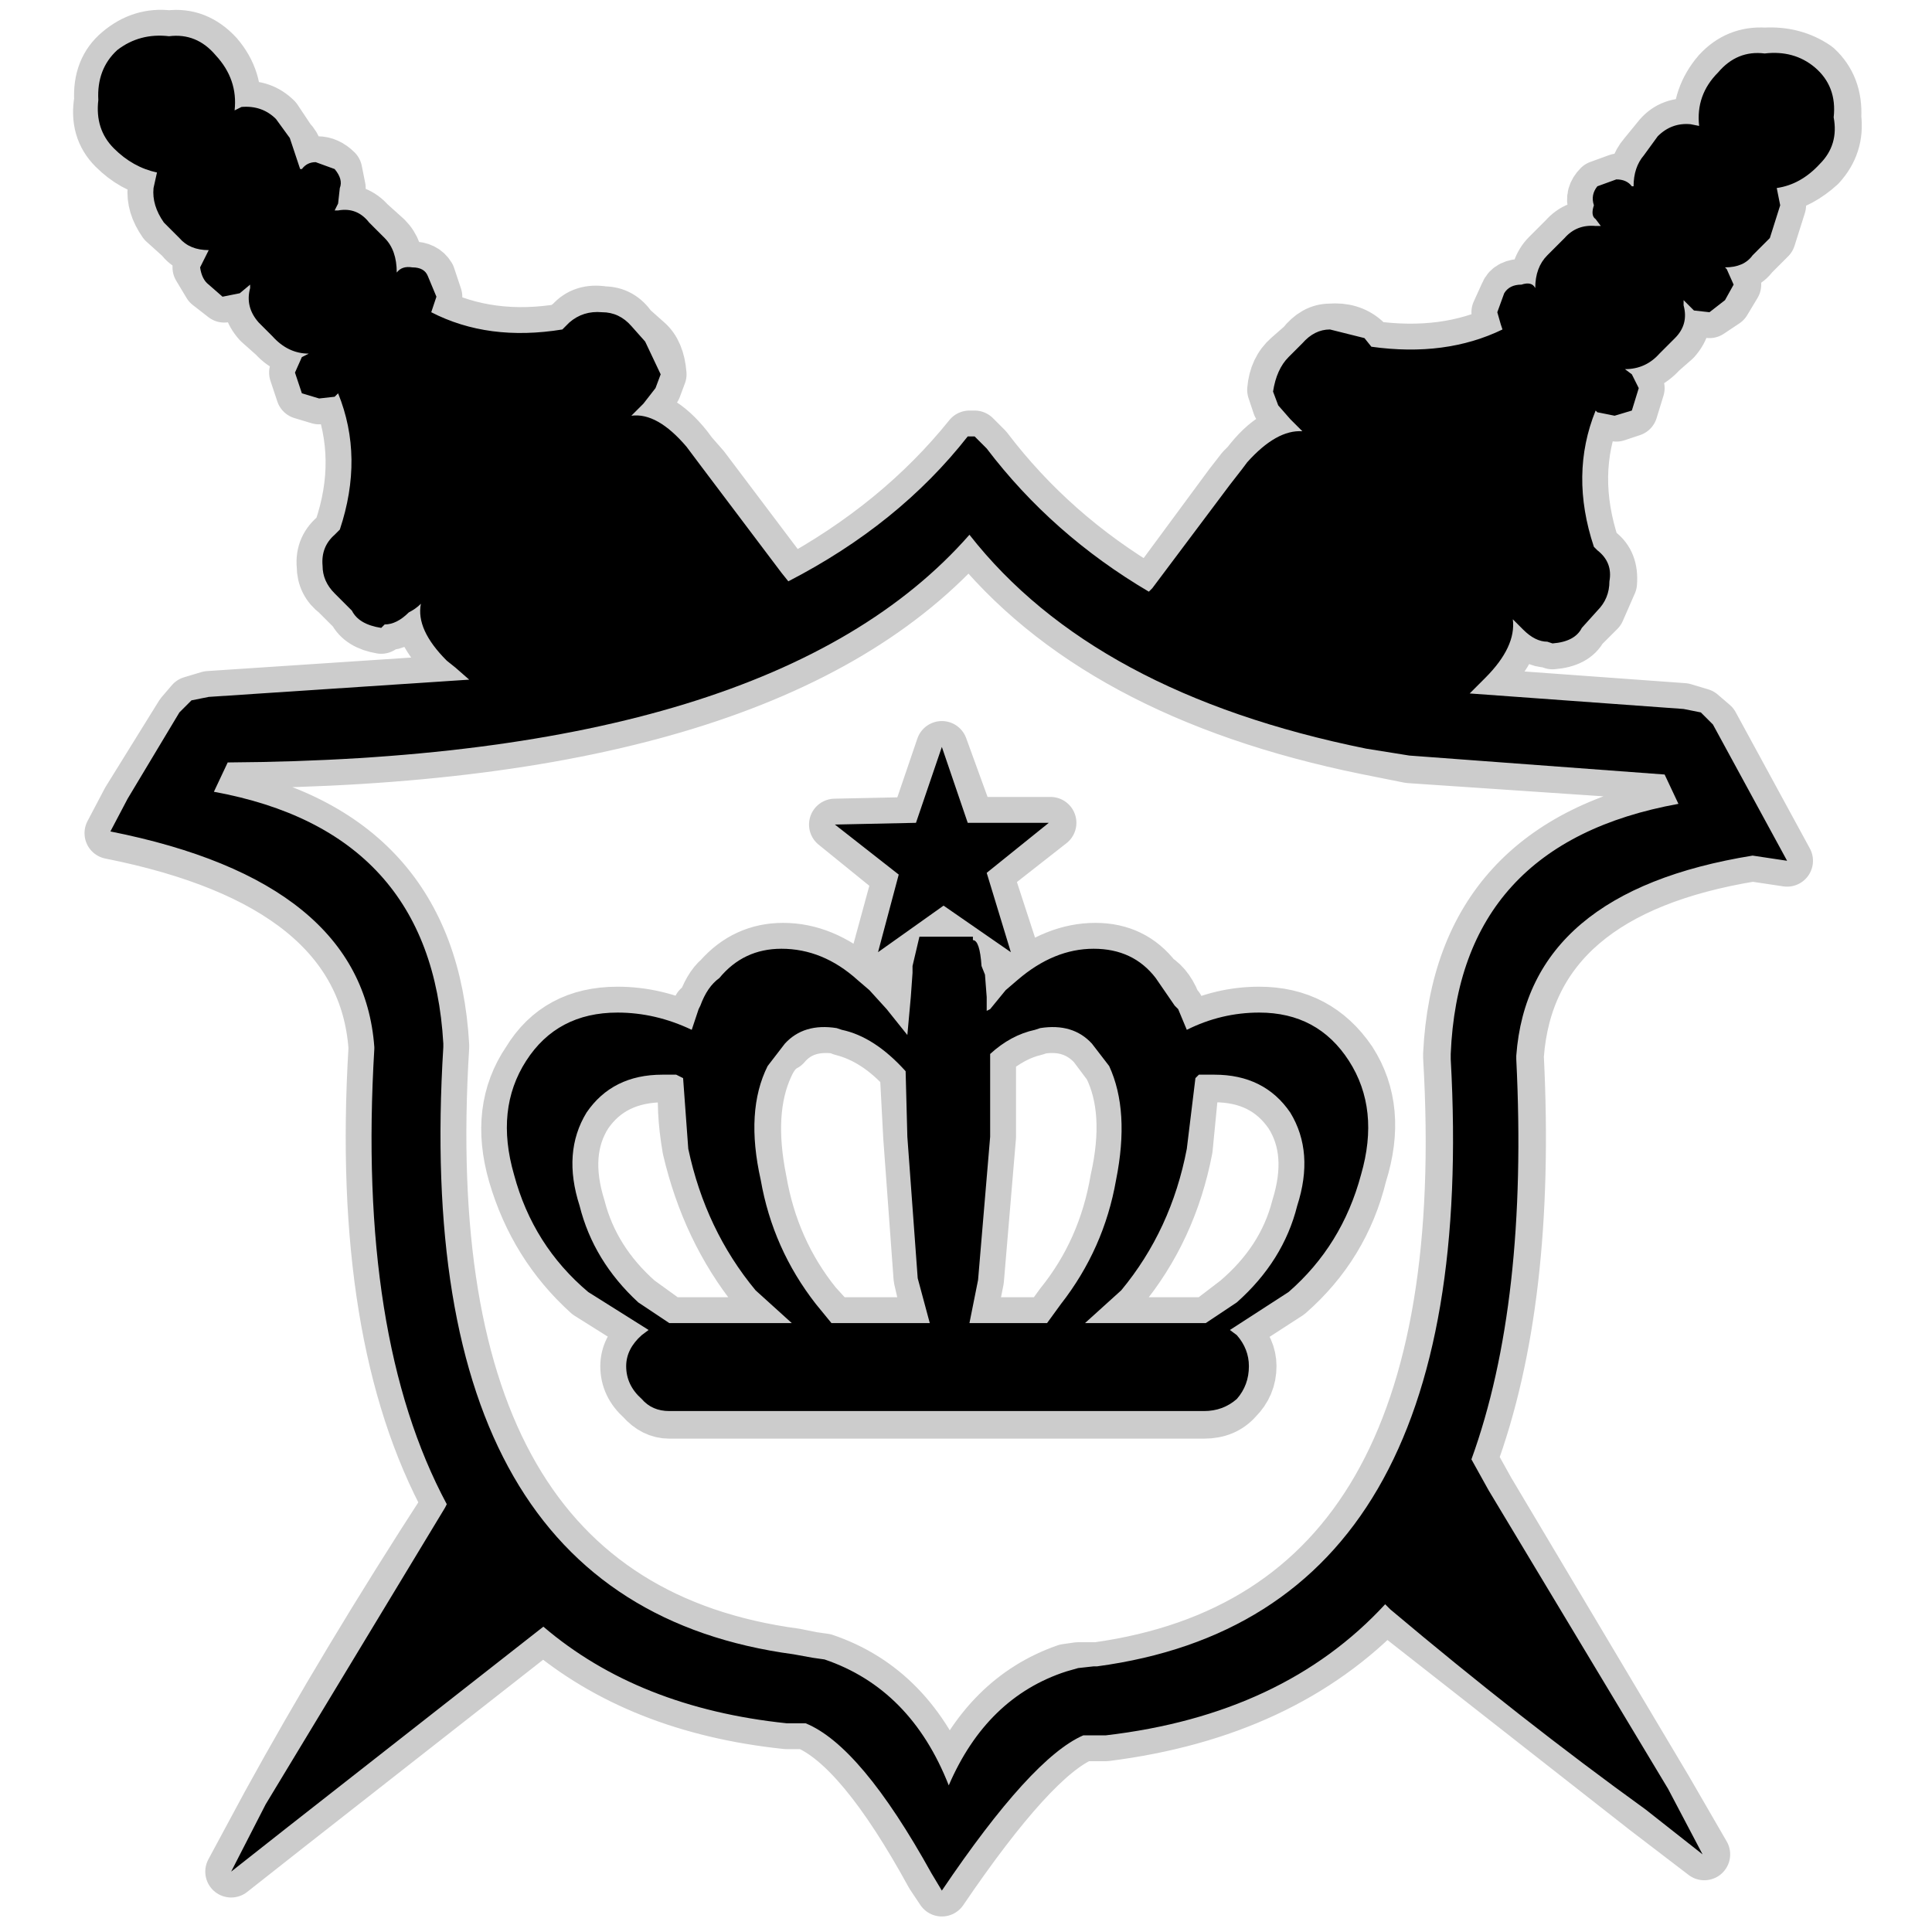 <?xml version="1.0" encoding="UTF-8" standalone="no"?>
<svg xmlns:ffdec="https://www.free-decompiler.com/flash" xmlns:xlink="http://www.w3.org/1999/xlink" ffdec:objectType="frame" height="56.0px" width="56.0px" xmlns="http://www.w3.org/2000/svg">
  <g transform="matrix(1.0, 0.0, 0.0, 1.0, 0.0, 0.0)">
    <use ffdec:characterId="78" ffdec:characterName="232_fla.Symbole417_1" height="56.0" id="back" transform="matrix(1.0, 0.0, 0.0, 1.0, 0.0, 0.0)" width="56.0" xlink:href="#sprite0"/>
    <use ffdec:characterId="80" height="55.25" id="back" transform="matrix(1.0, 0.0, 0.0, 1.0, 2.1, 0.3)" width="51.85" xlink:href="#sprite77"/>
    <use ffdec:characterId="82" height="53.75" id="up" transform="matrix(1.0, 0.0, 0.0, 1.0, 2.85, 1.05)" width="50.35" xlink:href="#sprite78"/>
  </g>
  <defs>
    <g id="sprite0" transform="matrix(1.0, 0.0, 0.0, 1.0, 0.0, 0.0)">
      <use ffdec:characterId="77" ffdec:characterName="232_fla.Symbole414_2" height="56.0" id="back" transform="matrix(1.0, 0.0, 0.0, 1.0, 0.0, 0.0)" width="56.0" xlink:href="#sprite1"/>
    </g>
    <g id="sprite1" transform="matrix(1.0, 0.0, 0.0, 1.0, 0.0, 0.0)">
      <use ffdec:characterId="76" ffdec:characterName="232_fla.Symbole411_3" height="56.0" id="back" transform="matrix(1.0, 0.0, 0.0, 1.0, 0.0, 0.0)" width="56.0" xlink:href="#sprite2"/>
    </g>
    <g id="sprite2" transform="matrix(1.0, 0.0, 0.0, 1.0, 0.0, 0.0)">
      <use ffdec:characterId="75" ffdec:characterName="232_fla.Symbole408_4" height="56.0" id="back" transform="matrix(1.0, 0.0, 0.0, 1.0, 0.0, 0.0)" width="56.0" xlink:href="#sprite3"/>
    </g>
    <g id="sprite3" transform="matrix(1.0, 0.0, 0.0, 1.0, 0.0, 0.0)">
      <use ffdec:characterId="74" ffdec:characterName="232_fla.Symbole405_5" height="56.0" id="back" transform="matrix(1.0, 0.0, 0.0, 1.0, 0.0, 0.0)" width="56.0" xlink:href="#sprite4"/>
    </g>
    <g id="sprite4" transform="matrix(1.0, 0.0, 0.0, 1.0, 0.0, 0.0)">
      <use ffdec:characterId="73" ffdec:characterName="232_fla.Symbole402_6" height="56.0" id="back" transform="matrix(1.0, 0.0, 0.0, 1.0, 0.0, 0.0)" width="56.0" xlink:href="#sprite5"/>
    </g>
    <g id="sprite5" transform="matrix(1.0, 0.0, 0.0, 1.0, 0.0, 0.0)">
      <use ffdec:characterId="72" ffdec:characterName="232_fla.Symbole399_7" height="56.0" id="back" transform="matrix(1.0, 0.0, 0.0, 1.0, 0.0, 0.0)" width="56.0" xlink:href="#sprite6"/>
    </g>
    <g id="sprite6" transform="matrix(1.0, 0.0, 0.0, 1.0, 0.0, 0.0)">
      <use ffdec:characterId="71" ffdec:characterName="232_fla.Symbole396_8" height="56.0" id="back" transform="matrix(1.0, 0.0, 0.0, 1.0, 0.0, 0.0)" width="56.0" xlink:href="#sprite7"/>
    </g>
    <g id="sprite7" transform="matrix(1.0, 0.0, 0.0, 1.0, 0.0, 0.0)">
      <use ffdec:characterId="70" ffdec:characterName="232_fla.Symbole393_9" height="56.0" id="back" transform="matrix(1.0, 0.0, 0.0, 1.0, 0.0, 0.0)" width="56.0" xlink:href="#sprite8"/>
    </g>
    <g id="sprite8" transform="matrix(1.0, 0.0, 0.0, 1.0, 0.0, 0.0)">
      <use ffdec:characterId="69" ffdec:characterName="232_fla.Symbole390_10" height="56.0" id="back" transform="matrix(1.0, 0.0, 0.0, 1.0, 0.0, 0.0)" width="56.0" xlink:href="#sprite9"/>
    </g>
    <g id="sprite9" transform="matrix(1.0, 0.0, 0.0, 1.0, 0.0, 0.0)">
      <use ffdec:characterId="68" ffdec:characterName="232_fla.Symbole387_11" height="56.0" id="back" transform="matrix(1.0, 0.0, 0.0, 1.0, 0.0, 0.0)" width="56.0" xlink:href="#sprite10"/>
    </g>
    <g id="sprite10" transform="matrix(1.0, 0.0, 0.0, 1.0, 0.0, 0.0)">
      <use ffdec:characterId="67" ffdec:characterName="232_fla.Symbole384_12" height="56.0" id="back" transform="matrix(1.0, 0.0, 0.0, 1.0, 0.0, 0.0)" width="56.0" xlink:href="#sprite11"/>
    </g>
    <g id="sprite11" transform="matrix(1.0, 0.0, 0.0, 1.0, 0.0, 0.0)">
      <use ffdec:characterId="66" ffdec:characterName="232_fla.Symbole381_13" height="56.0" id="back" transform="matrix(1.0, 0.0, 0.0, 1.0, 0.0, 0.0)" width="56.0" xlink:href="#sprite12"/>
    </g>
    <g id="sprite12" transform="matrix(1.0, 0.0, 0.0, 1.0, 0.0, 0.0)">
      <use ffdec:characterId="65" ffdec:characterName="232_fla.Symbole378_14" height="56.0" id="back" transform="matrix(1.0, 0.0, 0.0, 1.0, 0.0, 0.0)" width="56.0" xlink:href="#sprite13"/>
    </g>
    <g id="sprite13" transform="matrix(1.0, 0.0, 0.0, 1.0, 0.0, 0.0)">
      <use ffdec:characterId="64" ffdec:characterName="232_fla.Symbole375_15" height="56.0" id="back" transform="matrix(1.0, 0.0, 0.0, 1.0, 0.0, 0.0)" width="56.0" xlink:href="#sprite14"/>
    </g>
    <g id="sprite14" transform="matrix(1.0, 0.0, 0.0, 1.0, 0.0, 0.0)">
      <use ffdec:characterId="63" ffdec:characterName="232_fla.Symbole372_16" height="56.0" id="back" transform="matrix(1.0, 0.0, 0.0, 1.0, 0.0, 0.0)" width="56.0" xlink:href="#sprite15"/>
    </g>
    <g id="sprite15" transform="matrix(1.0, 0.0, 0.0, 1.0, 0.0, 0.0)">
      <use ffdec:characterId="62" ffdec:characterName="232_fla.Symbole369_17" height="56.0" id="back" transform="matrix(1.0, 0.0, 0.0, 1.0, 0.0, 0.0)" width="56.0" xlink:href="#sprite16"/>
    </g>
    <g id="sprite16" transform="matrix(1.0, 0.0, 0.0, 1.0, 0.0, 0.0)">
      <use ffdec:characterId="61" ffdec:characterName="232_fla.Symbole366_18" height="56.0" id="back" transform="matrix(1.0, 0.0, 0.0, 1.0, 0.0, 0.0)" width="56.0" xlink:href="#sprite17"/>
    </g>
    <g id="sprite17" transform="matrix(1.0, 0.0, 0.0, 1.0, 0.0, 0.0)">
      <use ffdec:characterId="60" ffdec:characterName="232_fla.Symbole363_19" height="56.0" id="back" transform="matrix(1.0, 0.0, 0.0, 1.0, 0.0, 0.0)" width="56.0" xlink:href="#sprite18"/>
    </g>
    <g id="sprite18" transform="matrix(1.0, 0.0, 0.0, 1.0, 0.0, 0.0)">
      <use ffdec:characterId="59" ffdec:characterName="232_fla.Symbole360_20" height="56.0" id="back" transform="matrix(1.0, 0.0, 0.0, 1.0, 0.0, 0.0)" width="56.0" xlink:href="#sprite19"/>
    </g>
    <g id="sprite19" transform="matrix(1.0, 0.0, 0.0, 1.0, 0.0, 0.0)">
      <use ffdec:characterId="58" ffdec:characterName="232_fla.Symbole357_21" height="56.0" id="back" transform="matrix(1.0, 0.0, 0.0, 1.0, 0.0, 0.0)" width="56.0" xlink:href="#sprite20"/>
    </g>
    <g id="sprite20" transform="matrix(1.0, 0.0, 0.0, 1.0, 0.0, 0.0)">
      <use ffdec:characterId="57" ffdec:characterName="232_fla.Symbole354_22" height="56.0" id="back" transform="matrix(1.0, 0.0, 0.0, 1.0, 0.0, 0.0)" width="56.0" xlink:href="#sprite21"/>
    </g>
    <g id="sprite21" transform="matrix(1.0, 0.0, 0.0, 1.0, 0.0, 0.0)">
      <use ffdec:characterId="56" ffdec:characterName="232_fla.Symbole351_23" height="56.0" id="back" transform="matrix(1.0, 0.0, 0.0, 1.0, 0.0, 0.0)" width="56.0" xlink:href="#sprite22"/>
    </g>
    <g id="sprite22" transform="matrix(1.0, 0.0, 0.0, 1.0, 0.0, 0.0)">
      <use ffdec:characterId="55" ffdec:characterName="232_fla.Symbole348_24" height="56.0" id="back" transform="matrix(1.0, 0.0, 0.0, 1.0, 0.0, 0.0)" width="56.0" xlink:href="#sprite23"/>
    </g>
    <g id="sprite23" transform="matrix(1.0, 0.0, 0.0, 1.0, 0.0, 0.0)">
      <use ffdec:characterId="54" ffdec:characterName="232_fla.Symbole345_25" height="56.0" id="back" transform="matrix(1.0, 0.0, 0.0, 1.0, 0.0, 0.0)" width="56.0" xlink:href="#sprite24"/>
    </g>
    <g id="sprite24" transform="matrix(1.0, 0.0, 0.0, 1.0, 0.0, 0.0)">
      <use ffdec:characterId="53" ffdec:characterName="232_fla.Symbole342_26" height="56.0" id="back" transform="matrix(1.0, 0.0, 0.0, 1.0, 0.0, 0.0)" width="56.0" xlink:href="#sprite25"/>
    </g>
    <g id="sprite25" transform="matrix(1.0, 0.0, 0.0, 1.0, 0.0, 0.0)">
      <use ffdec:characterId="52" ffdec:characterName="232_fla.Symbole339_27" height="56.0" id="back" transform="matrix(1.0, 0.0, 0.0, 1.0, 0.0, 0.0)" width="56.0" xlink:href="#sprite26"/>
    </g>
    <g id="sprite26" transform="matrix(1.0, 0.0, 0.0, 1.0, 0.0, 0.0)">
      <use ffdec:characterId="51" ffdec:characterName="232_fla.Symbole336_28" height="56.0" id="back" transform="matrix(1.0, 0.0, 0.0, 1.0, 0.0, 0.0)" width="56.0" xlink:href="#sprite27"/>
    </g>
    <g id="sprite27" transform="matrix(1.0, 0.0, 0.0, 1.0, 0.0, 0.0)">
      <use ffdec:characterId="50" ffdec:characterName="232_fla.Symbole333_29" height="56.0" id="back" transform="matrix(1.0, 0.0, 0.0, 1.0, 0.0, 0.0)" width="56.0" xlink:href="#sprite28"/>
    </g>
    <g id="sprite28" transform="matrix(1.0, 0.0, 0.0, 1.0, 0.0, 0.0)">
      <use ffdec:characterId="49" ffdec:characterName="232_fla.Symbole330_30" height="56.0" id="back" transform="matrix(1.0, 0.0, 0.0, 1.0, 0.0, 0.0)" width="56.0" xlink:href="#sprite29"/>
    </g>
    <g id="sprite29" transform="matrix(1.0, 0.0, 0.0, 1.0, 0.0, 0.0)">
      <use ffdec:characterId="48" ffdec:characterName="232_fla.Symbole327_31" height="56.0" id="back" transform="matrix(1.0, 0.0, 0.0, 1.0, 0.0, 0.0)" width="56.0" xlink:href="#sprite30"/>
    </g>
    <g id="sprite30" transform="matrix(1.0, 0.0, 0.0, 1.0, 0.0, 0.0)">
      <use ffdec:characterId="47" ffdec:characterName="232_fla.Symbole324_32" height="56.0" id="back" transform="matrix(1.0, 0.0, 0.0, 1.0, 0.0, 0.0)" width="56.0" xlink:href="#sprite31"/>
    </g>
    <g id="sprite31" transform="matrix(1.0, 0.0, 0.0, 1.0, 0.0, 0.0)">
      <use ffdec:characterId="46" ffdec:characterName="232_fla.Symbole321_33" height="56.0" id="back" transform="matrix(1.0, 0.0, 0.0, 1.0, 0.0, 0.0)" width="56.0" xlink:href="#sprite32"/>
    </g>
    <g id="sprite32" transform="matrix(1.0, 0.0, 0.0, 1.0, 0.0, 0.0)">
      <use ffdec:characterId="45" ffdec:characterName="232_fla.Symbole318_34" height="56.0" id="back" transform="matrix(1.0, 0.0, 0.0, 1.0, 0.0, 0.0)" width="56.0" xlink:href="#sprite33"/>
    </g>
    <g id="sprite33" transform="matrix(1.0, 0.0, 0.0, 1.0, 0.0, 0.0)">
      <use ffdec:characterId="44" ffdec:characterName="232_fla.Symbole315_35" height="56.0" id="back" transform="matrix(1.0, 0.0, 0.0, 1.0, 0.0, 0.0)" width="56.0" xlink:href="#sprite34"/>
    </g>
    <g id="sprite34" transform="matrix(1.0, 0.0, 0.0, 1.0, 0.0, 0.0)">
      <use ffdec:characterId="43" ffdec:characterName="232_fla.Symbole312_36" height="56.0" id="back" transform="matrix(1.0, 0.0, 0.0, 1.0, 0.0, 0.0)" width="56.0" xlink:href="#sprite35"/>
    </g>
    <g id="sprite35" transform="matrix(1.0, 0.0, 0.0, 1.0, 0.0, 0.0)">
      <use ffdec:characterId="42" ffdec:characterName="232_fla.Symbole309_37" height="56.0" id="back" transform="matrix(1.0, 0.0, 0.0, 1.0, 0.0, 0.0)" width="56.0" xlink:href="#sprite36"/>
    </g>
    <g id="sprite36" transform="matrix(1.0, 0.0, 0.0, 1.0, 0.0, 0.0)">
      <use ffdec:characterId="41" ffdec:characterName="232_fla.Symbole306_38" height="56.0" id="back" transform="matrix(1.0, 0.0, 0.0, 1.0, 0.0, 0.0)" width="56.0" xlink:href="#sprite37"/>
    </g>
    <g id="sprite37" transform="matrix(1.0, 0.0, 0.0, 1.0, 0.0, 0.0)">
      <use ffdec:characterId="40" ffdec:characterName="232_fla.Symbole303_39" height="56.0" id="back" transform="matrix(1.0, 0.0, 0.0, 1.0, 0.0, 0.0)" width="56.0" xlink:href="#sprite38"/>
    </g>
    <g id="sprite38" transform="matrix(1.0, 0.0, 0.0, 1.0, 0.0, 0.0)">
      <use ffdec:characterId="39" ffdec:characterName="232_fla.Symbole300_40" height="56.0" id="back" transform="matrix(1.0, 0.0, 0.0, 1.0, 0.0, 0.0)" width="56.0" xlink:href="#sprite39"/>
    </g>
    <g id="sprite39" transform="matrix(1.0, 0.0, 0.0, 1.0, 0.0, 0.0)">
      <use ffdec:characterId="38" ffdec:characterName="232_fla.Symbole297_41" height="56.0" id="back" transform="matrix(1.0, 0.0, 0.0, 1.0, 0.0, 0.0)" width="56.0" xlink:href="#sprite40"/>
    </g>
    <g id="sprite40" transform="matrix(1.0, 0.0, 0.0, 1.0, 0.0, 0.0)">
      <use ffdec:characterId="37" ffdec:characterName="232_fla.Symbole294_42" height="56.0" id="back" transform="matrix(1.0, 0.0, 0.0, 1.0, 0.0, 0.0)" width="56.0" xlink:href="#sprite41"/>
    </g>
    <g id="sprite41" transform="matrix(1.0, 0.0, 0.0, 1.0, 0.0, 0.0)">
      <use ffdec:characterId="36" ffdec:characterName="232_fla.Symbole291_43" height="56.0" id="back" transform="matrix(1.0, 0.0, 0.0, 1.0, 0.0, 0.0)" width="56.0" xlink:href="#sprite42"/>
    </g>
    <g id="sprite42" transform="matrix(1.0, 0.0, 0.0, 1.0, 0.0, 0.0)">
      <use ffdec:characterId="35" ffdec:characterName="232_fla.Symbole288_44" height="56.0" id="back" transform="matrix(1.0, 0.0, 0.0, 1.0, 0.0, 0.0)" width="56.0" xlink:href="#sprite43"/>
    </g>
    <g id="sprite43" transform="matrix(1.0, 0.0, 0.0, 1.0, 0.0, 0.0)">
      <use ffdec:characterId="34" ffdec:characterName="232_fla.Symbole285_45" height="56.0" id="back" transform="matrix(1.0, 0.0, 0.0, 1.0, 0.0, 0.0)" width="56.0" xlink:href="#sprite44"/>
    </g>
    <g id="sprite44" transform="matrix(1.0, 0.0, 0.0, 1.0, 0.0, 0.0)">
      <use ffdec:characterId="33" ffdec:characterName="232_fla.Symbole282_46" height="56.0" id="back" transform="matrix(1.0, 0.0, 0.0, 1.0, 0.0, 0.0)" width="56.0" xlink:href="#sprite45"/>
    </g>
    <g id="sprite45" transform="matrix(1.0, 0.0, 0.0, 1.0, 0.0, 0.0)">
      <use ffdec:characterId="32" ffdec:characterName="232_fla.Symbole279_47" height="56.0" id="back" transform="matrix(1.0, 0.0, 0.0, 1.0, 0.0, 0.0)" width="56.0" xlink:href="#sprite46"/>
    </g>
    <g id="sprite46" transform="matrix(1.0, 0.0, 0.0, 1.0, 0.0, 0.0)">
      <use ffdec:characterId="31" ffdec:characterName="232_fla.Symbole276_48" height="56.0" id="back" transform="matrix(1.0, 0.0, 0.0, 1.0, 0.0, 0.0)" width="56.0" xlink:href="#sprite47"/>
    </g>
    <g id="sprite47" transform="matrix(1.0, 0.0, 0.0, 1.0, 0.0, 0.0)">
      <use ffdec:characterId="30" ffdec:characterName="232_fla.Symbole273_49" height="56.0" id="back" transform="matrix(1.0, 0.0, 0.0, 1.0, 0.0, 0.0)" width="56.0" xlink:href="#sprite48"/>
    </g>
    <g id="sprite48" transform="matrix(1.0, 0.0, 0.0, 1.0, 0.0, 0.0)">
      <use ffdec:characterId="29" ffdec:characterName="232_fla.Symbole270_50" height="56.0" id="back" transform="matrix(1.0, 0.0, 0.0, 1.0, 0.0, 0.0)" width="56.0" xlink:href="#sprite49"/>
    </g>
    <g id="sprite49" transform="matrix(1.0, 0.0, 0.0, 1.0, 0.0, 0.0)">
      <use ffdec:characterId="28" ffdec:characterName="232_fla.Symbole267_51" height="56.0" id="back" transform="matrix(1.0, 0.0, 0.0, 1.0, 0.0, 0.0)" width="56.0" xlink:href="#sprite50"/>
    </g>
    <g id="sprite50" transform="matrix(1.0, 0.0, 0.0, 1.0, 0.0, 0.0)">
      <use ffdec:characterId="27" ffdec:characterName="232_fla.Symbole264_52" height="56.0" id="back" transform="matrix(1.0, 0.0, 0.0, 1.0, 0.0, 0.0)" width="56.0" xlink:href="#sprite51"/>
    </g>
    <g id="sprite51" transform="matrix(1.0, 0.0, 0.0, 1.0, 0.0, 0.0)">
      <use ffdec:characterId="26" ffdec:characterName="232_fla.Symbole261_53" height="56.0" id="back" transform="matrix(1.0, 0.0, 0.0, 1.0, 0.0, 0.0)" width="56.0" xlink:href="#sprite52"/>
    </g>
    <g id="sprite52" transform="matrix(1.0, 0.0, 0.0, 1.0, 0.0, 0.0)">
      <use ffdec:characterId="25" ffdec:characterName="232_fla.Symbole258_54" height="56.0" id="back" transform="matrix(1.0, 0.0, 0.0, 1.0, 0.0, 0.0)" width="56.0" xlink:href="#sprite53"/>
    </g>
    <g id="sprite53" transform="matrix(1.0, 0.0, 0.0, 1.0, 0.0, 0.0)">
      <use ffdec:characterId="24" ffdec:characterName="232_fla.Symbole255_55" height="56.0" id="back" transform="matrix(1.0, 0.0, 0.0, 1.0, 0.0, 0.0)" width="56.0" xlink:href="#sprite54"/>
    </g>
    <g id="sprite54" transform="matrix(1.0, 0.0, 0.0, 1.0, 0.0, 0.0)">
      <use ffdec:characterId="23" ffdec:characterName="232_fla.Symbole252_56" height="56.0" id="back" transform="matrix(1.0, 0.0, 0.0, 1.0, 0.0, 0.0)" width="56.0" xlink:href="#sprite55"/>
    </g>
    <g id="sprite55" transform="matrix(1.0, 0.0, 0.0, 1.0, 0.0, 0.0)">
      <use ffdec:characterId="22" ffdec:characterName="232_fla.Symbole249_57" height="56.0" id="back" transform="matrix(1.0, 0.0, 0.0, 1.0, 0.0, 0.0)" width="56.0" xlink:href="#sprite56"/>
    </g>
    <g id="sprite56" transform="matrix(1.0, 0.0, 0.0, 1.0, 0.0, 0.0)">
      <use ffdec:characterId="21" ffdec:characterName="232_fla.Symbole246_58" height="56.0" id="back" transform="matrix(1.0, 0.0, 0.0, 1.0, 0.0, 0.0)" width="56.0" xlink:href="#sprite57"/>
    </g>
    <g id="sprite57" transform="matrix(1.0, 0.0, 0.0, 1.0, 0.0, 0.0)">
      <use ffdec:characterId="20" ffdec:characterName="232_fla.Symbole243_59" height="56.0" id="back" transform="matrix(1.0, 0.0, 0.0, 1.0, 0.0, 0.0)" width="56.0" xlink:href="#sprite58"/>
    </g>
    <g id="sprite58" transform="matrix(1.0, 0.0, 0.0, 1.0, 0.0, 0.0)">
      <use ffdec:characterId="19" ffdec:characterName="232_fla.Symbole240_60" height="56.0" id="back" transform="matrix(1.0, 0.0, 0.0, 1.0, 0.0, 0.0)" width="56.0" xlink:href="#sprite59"/>
    </g>
    <g id="sprite59" transform="matrix(1.0, 0.0, 0.0, 1.0, 0.0, 0.0)">
      <use ffdec:characterId="18" ffdec:characterName="232_fla.Symbole237_61" height="56.0" id="back" transform="matrix(1.0, 0.0, 0.0, 1.0, 0.0, 0.0)" width="56.0" xlink:href="#sprite60"/>
    </g>
    <g id="sprite60" transform="matrix(1.0, 0.0, 0.0, 1.0, 0.0, 0.0)">
      <use ffdec:characterId="17" ffdec:characterName="232_fla.Symbole234_62" height="56.0" id="back" transform="matrix(1.0, 0.0, 0.0, 1.0, 0.0, 0.0)" width="56.0" xlink:href="#sprite61"/>
    </g>
    <g id="sprite61" transform="matrix(1.0, 0.0, 0.0, 1.0, 0.0, 0.0)">
      <use ffdec:characterId="16" ffdec:characterName="232_fla.Symbole231_63" height="56.0" id="back" transform="matrix(1.0, 0.0, 0.0, 1.0, 0.0, 0.0)" width="56.0" xlink:href="#sprite62"/>
    </g>
    <g id="sprite62" transform="matrix(1.0, 0.0, 0.0, 1.0, 0.0, 0.0)">
      <use ffdec:characterId="15" ffdec:characterName="232_fla.Symbole228_64" height="56.0" id="back" transform="matrix(1.0, 0.0, 0.0, 1.0, 0.0, 0.0)" width="56.0" xlink:href="#sprite63"/>
    </g>
    <g id="sprite63" transform="matrix(1.0, 0.0, 0.0, 1.0, 0.0, 0.0)">
      <use ffdec:characterId="14" ffdec:characterName="232_fla.Symbole225_65" height="56.0" id="back" transform="matrix(1.0, 0.0, 0.0, 1.0, 0.0, 0.0)" width="56.0" xlink:href="#sprite64"/>
    </g>
    <g id="sprite64" transform="matrix(1.0, 0.0, 0.0, 1.0, 0.0, 0.0)">
      <use ffdec:characterId="13" ffdec:characterName="232_fla.Symbole222_66" height="56.0" id="back" transform="matrix(1.0, 0.0, 0.0, 1.0, 0.0, 0.0)" width="56.0" xlink:href="#sprite65"/>
    </g>
    <g id="sprite65" transform="matrix(1.0, 0.0, 0.0, 1.0, 0.0, 0.0)">
      <use ffdec:characterId="12" ffdec:characterName="232_fla.Symbole219_67" height="56.0" id="back" transform="matrix(1.0, 0.0, 0.0, 1.0, 0.0, 0.0)" width="56.0" xlink:href="#sprite66"/>
    </g>
    <g id="sprite66" transform="matrix(1.0, 0.0, 0.0, 1.0, 0.0, 0.0)">
      <use ffdec:characterId="11" ffdec:characterName="232_fla.Symbole216_68" height="56.0" id="back" transform="matrix(1.0, 0.0, 0.0, 1.0, 0.0, 0.0)" width="56.0" xlink:href="#sprite67"/>
    </g>
    <g id="sprite67" transform="matrix(1.0, 0.0, 0.0, 1.0, 0.0, 0.0)">
      <use ffdec:characterId="10" ffdec:characterName="232_fla.Symbole213_69" height="56.0" id="back" transform="matrix(1.0, 0.0, 0.0, 1.0, 0.0, 0.0)" width="56.0" xlink:href="#sprite68"/>
    </g>
    <g id="sprite68" transform="matrix(1.0, 0.0, 0.0, 1.0, 0.0, 0.0)">
      <use ffdec:characterId="9" ffdec:characterName="232_fla.Symbole210_70" height="56.0" id="back" transform="matrix(1.0, 0.0, 0.0, 1.0, 0.0, 0.0)" width="56.0" xlink:href="#sprite69"/>
    </g>
    <g id="sprite69" transform="matrix(1.0, 0.0, 0.0, 1.0, 0.0, 0.0)">
      <use ffdec:characterId="8" ffdec:characterName="232_fla.Symbole207_71" height="56.0" id="back" transform="matrix(1.0, 0.0, 0.0, 1.0, 0.0, 0.0)" width="56.0" xlink:href="#sprite70"/>
    </g>
    <g id="sprite70" transform="matrix(1.0, 0.0, 0.0, 1.0, 0.0, 0.0)">
      <use ffdec:characterId="7" ffdec:characterName="232_fla.Symbole204_72" height="56.0" id="back" transform="matrix(1.0, 0.0, 0.0, 1.0, 0.0, 0.0)" width="56.0" xlink:href="#sprite71"/>
    </g>
    <g id="sprite71" transform="matrix(1.0, 0.0, 0.0, 1.0, 0.0, 0.0)">
      <use ffdec:characterId="6" ffdec:characterName="232_fla.Symbole201_73" height="56.0" id="back" transform="matrix(1.0, 0.0, 0.0, 1.0, 0.0, 0.0)" width="56.0" xlink:href="#sprite72"/>
    </g>
    <g id="sprite72" transform="matrix(1.0, 0.0, 0.0, 1.0, 0.0, 0.0)">
      <use ffdec:characterId="5" ffdec:characterName="232_fla.Symbole198_74" height="56.0" id="back" transform="matrix(1.0, 0.0, 0.0, 1.0, 0.0, 0.0)" width="56.0" xlink:href="#sprite73"/>
    </g>
    <g id="sprite73" transform="matrix(1.0, 0.0, 0.0, 1.0, 0.0, 0.0)">
      <use ffdec:characterId="4" ffdec:characterName="232_fla.Symbole195_75" height="56.0" id="back" transform="matrix(1.0, 0.0, 0.0, 1.0, 0.0, 0.0)" width="56.0" xlink:href="#sprite74"/>
    </g>
    <g id="sprite74" transform="matrix(1.0, 0.0, 0.0, 1.0, 0.0, 0.0)">
      <use ffdec:characterId="3" ffdec:characterName="232_fla.Symbole192_76" height="56.0" id="back" transform="matrix(1.0, 0.0, 0.0, 1.0, 0.0, 0.0)" width="56.0" xlink:href="#sprite75"/>
    </g>
    <g id="sprite75" transform="matrix(1.0, 0.0, 0.0, 1.0, 0.0, 0.0)">
      <use ffdec:characterId="2" height="56.0" id="back" transform="matrix(1.0, 0.0, 0.0, 1.0, 0.0, 0.0)" width="56.0" xlink:href="#sprite76"/>
    </g>
    <g id="sprite76" transform="matrix(1.0, 0.0, 0.0, 1.0, 0.0, 0.0)">
      <use ffdec:characterId="1" height="56.0" transform="matrix(1.0, 0.0, 0.0, 1.0, 0.0, 0.0)" width="56.0" xlink:href="#shape0"/>
    </g>
    <g id="shape0" transform="matrix(1.0, 0.0, 0.0, 1.0, 0.0, 0.0)">
      <path d="M56.0 56.0 L0.0 56.0 0.0 0.0 56.0 0.0 56.0 56.0" fill="#010101" fill-opacity="0.0" fill-rule="evenodd" stroke="none"/>
    </g>
    <g id="sprite77" transform="matrix(1.0, 0.0, 0.0, 1.0, 0.75, 0.75)">
      <use ffdec:characterId="79" height="55.25" transform="matrix(1.0, 0.0, 0.0, 1.0, -0.75, -0.75)" width="51.85" xlink:href="#shape1"/>
    </g>
    <g id="shape1" transform="matrix(1.0, 0.0, 0.0, 1.0, 0.75, 0.75)">
      <path d="M48.7 4.4 Q49.35 4.25 49.9 3.75 50.45 3.15 50.35 2.35 50.4 1.45 49.8 0.9 49.15 0.45 48.3 0.5 47.5 0.45 46.95 1.05 46.35 1.75 46.4 2.65 L46.2 2.55 Q45.6 2.5 45.25 2.9 L44.8 3.45 Q44.5 3.8 44.5 4.35 L44.45 4.35 44.05 4.15 43.5 4.35 Q43.25 4.6 43.35 4.9 43.25 5.2 43.4 5.35 L43.55 5.5 43.4 5.5 Q42.85 5.45 42.5 5.85 L42.0 6.35 Q41.65 6.7 41.65 7.35 41.55 7.1 41.3 7.2 40.9 7.2 40.8 7.45 L40.55 8.0 40.65 8.35 40.7 8.5 Q39.05 9.3 36.9 9.0 L36.7 8.8 Q36.3 8.45 35.7 8.5 35.25 8.5 34.9 8.95 L34.5 9.3 Q34.1 9.65 34.05 10.25 L34.2 10.7 34.55 11.15 34.9 11.45 Q34.1 11.35 33.3 12.4 L33.15 12.55 32.8 13.0 30.55 16.05 30.45 16.1 Q27.65 14.45 25.75 11.95 L25.4 11.6 25.25 11.6 Q23.2 14.15 20.05 15.85 L19.85 15.55 17.55 12.5 17.2 12.1 17.05 11.9 Q16.25 10.9 15.45 11.0 L15.8 10.65 16.15 10.2 16.3 9.8 Q16.25 9.15 15.9 8.85 L15.45 8.45 Q15.15 8.0 14.65 8.0 14.05 7.9 13.7 8.3 L13.45 8.5 Q11.35 8.85 9.65 8.0 L9.7 7.85 9.8 7.55 9.6 6.95 Q9.45 6.7 9.1 6.7 L8.7 6.8 Q8.7 6.2 8.35 5.85 L7.85 5.4 Q7.5 5.0 6.95 5.05 L6.8 5.05 6.95 4.85 7.0 4.4 6.9 3.9 Q6.65 3.65 6.35 3.65 6.05 3.65 5.9 3.9 L5.85 3.9 Q5.85 3.3 5.55 3.0 L5.15 2.4 Q4.75 2.0 4.15 2.05 L3.95 2.15 Q4.05 1.25 3.45 0.55 2.85 -0.1 2.05 0.0 1.25 -0.1 0.6 0.45 0.0 0.95 0.05 1.85 -0.1 2.7 0.45 3.25 1.0 3.8 1.7 3.95 L1.6 4.4 Q1.55 4.9 1.9 5.4 L2.4 5.85 Q2.65 6.2 3.2 6.2 L3.15 6.3 2.9 6.7 3.2 7.2 3.65 7.55 4.1 7.45 4.4 7.2 4.4 7.35 Q4.25 7.85 4.65 8.3 L5.1 8.7 Q5.5 9.15 6.15 9.15 L5.9 9.3 5.7 9.75 5.9 10.35 6.4 10.5 6.9 10.4 6.95 10.35 Q7.7 12.25 7.0 14.3 L6.9 14.45 Q6.45 14.8 6.5 15.35 6.5 15.85 6.9 16.15 L7.4 16.65 Q7.6 17.05 8.2 17.15 L8.35 17.05 Q8.7 17.05 9.0 16.7 9.2 16.6 9.35 16.45 9.2 17.2 10.15 18.1 L10.3 18.3 10.75 18.65 3.2 19.15 2.7 19.3 2.4 19.65 0.85 22.15 0.35 23.1 Q7.65 24.55 8.0 29.3 L8.0 29.35 Q7.5 37.7 10.15 42.55 L10.1 42.6 Q7.15 47.15 4.9 51.25 L3.85 53.2 5.5 51.9 12.9 46.1 Q15.65 48.45 19.95 48.9 L20.5 48.9 Q22.1 49.55 24.15 53.3 L24.45 53.75 Q27.1 49.85 28.55 49.25 L29.2 49.25 Q34.35 48.6 37.35 45.45 L37.45 45.6 44.85 51.4 46.55 52.7 45.45 50.8 40.3 42.15 39.8 41.25 Q41.5 36.65 41.15 29.6 L41.15 29.55 Q41.5 24.8 47.95 23.75 L48.95 23.9 46.8 19.95 46.45 19.65 45.95 19.5 39.75 19.05 40.05 18.75 40.25 18.55 Q41.15 17.65 41.0 16.95 L41.35 17.2 Q41.65 17.55 42.0 17.55 L42.15 17.6 Q42.8 17.55 43.0 17.15 L43.5 16.65 43.85 15.85 Q43.9 15.25 43.5 14.95 L43.35 14.8 Q42.65 12.7 43.4 10.85 L43.5 10.9 44.0 11.0 44.45 10.85 44.65 10.2 44.45 9.8 44.2 9.65 Q44.85 9.65 45.3 9.15 L45.7 8.8 Q46.1 8.35 45.95 7.8 L45.95 7.7 46.25 7.9 46.7 8.0 47.15 7.7 47.45 7.2 47.2 6.75 47.15 6.7 Q47.7 6.7 47.95 6.35 L48.45 5.85 48.75 4.9 48.7 4.4 M45.85 22.2 Q39.45 23.4 39.15 29.5 L39.15 29.6 Q40.1 45.75 28.95 47.3 L28.9 47.3 28.4 47.3 28.05 47.35 Q25.75 48.15 24.65 50.75 23.55 47.9 21.05 47.05 L20.7 47.0 20.2 46.9 Q9.0 45.4 10.0 29.3 L10.0 29.25 Q9.65 23.1 3.35 21.9 L3.8 21.05 Q19.55 20.95 25.25 14.45 28.9 19.05 36.75 20.65 L38.0 20.9 45.4 21.4 45.85 22.2 M24.45 20.6 L25.25 22.8 27.6 22.8 25.75 24.25 26.5 26.55 24.5 25.2 22.6 26.55 23.2 24.35 21.35 22.85 23.7 22.8 24.45 20.6 M17.2 28.8 L17.4 28.15 17.5 28.15 Q17.7 27.55 18.0 27.3 18.75 26.45 19.85 26.45 21.0 26.45 22.05 27.35 L22.4 27.65 22.85 28.15 23.5 28.95 23.55 27.85 23.65 27.15 23.65 26.95 Q23.7 26.25 23.85 26.1 L25.35 26.1 25.35 26.2 Q25.55 26.2 25.6 26.95 L25.7 27.2 25.75 27.85 25.75 28.25 25.85 28.15 26.35 27.65 26.65 27.35 Q27.75 26.45 28.9 26.45 30.0 26.45 30.65 27.3 31.05 27.55 31.25 28.15 L31.3 28.15 31.55 28.8 Q32.55 28.3 33.65 28.3 35.35 28.3 36.3 29.7 37.2 31.1 36.6 33.0 36.1 35.05 34.5 36.45 L32.8 37.55 33.0 37.65 Q33.4 38.05 33.4 38.55 33.4 39.1 33.0 39.5 32.65 39.9 32.05 39.9 L16.55 39.9 Q16.1 39.9 15.75 39.5 15.3 39.1 15.3 38.55 15.3 38.05 15.75 37.65 L15.95 37.55 14.2 36.45 Q12.65 35.05 12.05 33.0 11.5 31.1 12.45 29.7 13.3 28.3 15.05 28.3 16.15 28.3 17.2 28.8 M17.1 32.25 Q17.65 34.6 19.05 36.35 L20.1 37.3 16.55 37.3 15.65 36.65 Q14.35 35.5 13.95 33.95 13.45 32.35 14.15 31.25 14.9 30.15 16.4 30.15 L16.75 30.15 17.0 30.2 Q16.9 31.1 17.1 32.25 M28.85 29.25 Q28.25 28.6 27.3 28.75 L27.15 28.8 Q26.5 28.95 25.85 29.5 L25.85 31.9 25.5 36.05 25.25 37.3 27.5 37.3 27.9 36.75 Q29.15 35.2 29.5 33.15 29.95 31.15 29.3 29.85 L28.85 29.25 M31.75 30.2 L31.9 30.15 32.35 30.15 Q33.8 30.15 34.55 31.25 35.25 32.35 34.75 33.95 34.35 35.5 33.0 36.65 L32.15 37.3 28.6 37.3 29.65 36.35 Q31.1 34.6 31.55 32.25 L31.75 30.2 M21.45 28.75 L21.55 28.8 Q22.55 29.05 23.4 30.0 L23.5 31.9 23.8 36.0 24.1 37.3 21.3 37.3 20.8 36.75 Q19.55 35.2 19.2 33.15 18.8 31.15 19.4 29.85 19.6 29.4 19.9 29.25 20.45 28.6 21.45 28.75 Z" fill="none" stroke="#000000" stroke-linecap="round" stroke-linejoin="round" stroke-opacity="0.2" stroke-width="1.5"/>
    </g>
    <g id="sprite78" transform="matrix(1.0, 0.0, 0.0, 1.0, 0.0, 0.0)">
      <use ffdec:characterId="81" height="53.75" transform="matrix(1.0, 0.0, 0.0, 1.0, 0.0, 0.0)" width="50.35" xlink:href="#shape2"/>
    </g>
    <g id="shape2" transform="matrix(1.0, 0.0, 0.0, 1.0, 0.0, 0.0)">
      <path d="M45.8 22.25 L45.4 21.4 38.0 20.85 36.75 20.65 Q28.85 19.05 25.25 14.45 19.55 20.95 3.75 21.05 L3.35 21.9 Q9.65 23.05 10.0 29.2 L10.0 29.3 Q9.0 45.4 20.15 46.9 L20.7 47.0 21.05 47.05 Q23.55 47.9 24.65 50.7 25.75 48.15 28.05 47.4 L28.4 47.3 28.85 47.25 28.95 47.25 Q40.1 45.75 39.2 29.65 L39.2 29.5 Q39.45 23.4 45.8 22.25 M48.45 5.85 L47.95 6.35 Q47.7 6.7 47.15 6.7 L47.2 6.75 47.4 7.2 47.15 7.65 46.7 8.0 46.25 7.95 45.95 7.65 45.95 7.8 Q46.1 8.35 45.7 8.75 L45.25 9.2 Q44.85 9.65 44.25 9.65 L44.45 9.8 44.65 10.2 44.45 10.85 43.95 11.0 43.45 10.9 43.4 10.85 Q42.65 12.7 43.35 14.8 L43.45 14.9 Q43.9 15.25 43.8 15.8 43.8 16.3 43.45 16.65 L43.0 17.15 Q42.8 17.55 42.15 17.6 L42.0 17.55 Q41.65 17.55 41.3 17.2 L41.0 16.9 Q41.1 17.7 40.2 18.6 L40.0 18.8 39.75 19.05 45.95 19.5 46.45 19.6 46.8 19.95 48.95 23.9 47.95 23.75 Q41.45 24.8 41.1 29.55 L41.1 29.65 Q41.45 36.7 39.8 41.25 L40.3 42.15 45.5 50.8 46.5 52.7 44.85 51.4 Q41.25 48.8 37.45 45.6 L37.3 45.45 Q34.35 48.65 29.2 49.25 L28.55 49.25 Q27.05 49.9 24.45 53.75 L24.15 53.25 Q22.1 49.55 20.5 48.9 L19.95 48.9 Q15.65 48.45 12.9 46.1 L5.5 51.9 3.85 53.2 4.85 51.25 10.05 42.65 10.1 42.55 Q7.5 37.7 8.0 29.35 L8.0 29.3 Q7.65 24.5 0.35 23.05 L0.85 22.1 2.35 19.6 2.7 19.25 3.2 19.15 10.75 18.65 10.35 18.3 10.1 18.1 Q9.2 17.2 9.35 16.45 9.2 16.6 9.0 16.7 8.65 17.05 8.3 17.05 L8.2 17.15 Q7.55 17.05 7.35 16.65 L6.85 16.15 Q6.5 15.8 6.5 15.35 6.45 14.8 6.85 14.45 L7.0 14.3 Q7.7 12.2 6.95 10.35 L6.85 10.45 6.4 10.5 5.9 10.35 5.7 9.75 5.9 9.3 6.1 9.2 Q5.5 9.2 5.05 8.7 L4.65 8.3 Q4.25 7.85 4.4 7.3 L4.4 7.2 4.1 7.45 3.6 7.55 3.2 7.2 Q3.0 7.05 2.95 6.7 L3.15 6.3 3.2 6.2 Q2.65 6.2 2.35 5.85 L1.9 5.4 Q1.55 4.9 1.6 4.4 L1.7 3.95 Q1.0 3.8 0.45 3.25 -0.1 2.7 0.0 1.85 -0.05 0.95 0.55 0.4 1.2 -0.1 2.05 0.0 2.85 -0.1 3.4 0.55 4.05 1.25 3.95 2.15 L4.15 2.05 Q4.75 2.0 5.15 2.4 L5.55 2.95 5.85 3.85 5.9 3.85 Q6.05 3.65 6.3 3.65 L6.85 3.85 Q7.1 4.15 7.0 4.4 L6.95 4.85 6.85 5.05 6.95 5.05 Q7.5 4.95 7.85 5.4 L8.3 5.85 Q8.65 6.2 8.65 6.85 8.8 6.65 9.1 6.7 9.45 6.7 9.55 6.95 L9.8 7.55 9.7 7.85 9.65 8.0 Q11.3 8.85 13.45 8.5 L13.65 8.3 Q14.05 7.95 14.6 8.0 15.1 8.0 15.45 8.4 L15.85 8.85 16.3 9.8 16.15 10.2 15.8 10.65 15.45 11.0 Q16.2 10.9 17.05 11.9 L17.2 12.1 17.5 12.5 19.8 15.55 20.0 15.8 Q23.2 14.15 25.2 11.6 L25.4 11.6 25.75 11.95 Q27.65 14.45 30.45 16.1 L30.55 16.0 32.8 13.0 33.15 12.55 33.3 12.35 Q34.15 11.4 34.9 11.45 L34.55 11.1 34.2 10.7 34.05 10.3 Q34.15 9.65 34.5 9.3 L34.9 8.9 Q35.25 8.5 35.7 8.5 L36.7 8.75 36.9 9.0 Q39.05 9.3 40.7 8.5 L40.65 8.35 40.55 8.0 40.75 7.45 Q40.9 7.2 41.25 7.2 41.55 7.1 41.65 7.3 41.65 6.7 42.0 6.35 L42.5 5.85 Q42.85 5.45 43.4 5.5 L43.55 5.5 43.4 5.3 Q43.25 5.2 43.35 4.9 43.25 4.6 43.45 4.35 L44.0 4.15 Q44.3 4.15 44.45 4.35 L44.5 4.35 Q44.5 3.8 44.8 3.45 L45.2 2.9 Q45.6 2.5 46.15 2.55 L46.4 2.6 Q46.3 1.7 46.95 1.05 47.5 0.4 48.3 0.5 49.15 0.4 49.75 0.9 50.4 1.45 50.3 2.35 50.45 3.15 49.9 3.7 49.35 4.3 48.65 4.4 L48.75 4.9 48.45 5.85 M24.45 20.6 L25.2 22.8 27.55 22.8 25.75 24.25 26.45 26.55 24.5 25.2 22.6 26.55 23.2 24.3 21.35 22.85 23.7 22.8 24.45 20.6 M15.05 28.3 Q16.15 28.3 17.2 28.8 L17.4 28.2 17.45 28.1 Q17.65 27.55 18.0 27.3 18.7 26.45 19.8 26.45 21.0 26.45 22.0 27.35 L22.35 27.65 22.85 28.2 23.45 28.95 23.55 27.85 23.6 27.15 23.6 26.95 23.8 26.1 25.35 26.1 25.35 26.2 Q25.55 26.2 25.6 26.95 L25.7 27.2 25.75 27.85 25.75 28.25 25.85 28.2 26.3 27.65 26.65 27.35 Q27.7 26.45 28.85 26.45 30.0 26.45 30.65 27.3 L31.2 28.1 31.3 28.2 31.55 28.8 Q32.55 28.3 33.65 28.3 35.35 28.3 36.25 29.7 37.15 31.1 36.6 33.0 36.05 35.05 34.5 36.4 L32.8 37.5 33.0 37.65 Q33.35 38.05 33.35 38.55 33.35 39.1 33.0 39.5 32.6 39.85 32.05 39.85 L16.55 39.85 Q16.05 39.85 15.75 39.5 15.3 39.1 15.3 38.55 15.3 38.05 15.75 37.65 L15.95 37.5 14.2 36.4 Q12.6 35.05 12.05 33.0 11.5 31.1 12.4 29.7 13.3 28.3 15.05 28.3 M17.1 32.25 L16.95 30.2 16.75 30.1 16.35 30.1 Q14.9 30.1 14.15 31.2 13.45 32.35 13.95 33.9 14.35 35.5 15.65 36.7 L16.55 37.3 20.1 37.3 19.05 36.35 Q17.6 34.6 17.1 32.25 M28.8 29.2 Q28.25 28.6 27.3 28.75 L27.15 28.8 Q26.45 28.95 25.85 29.5 L25.85 31.9 25.5 36.05 25.25 37.3 27.5 37.3 27.9 36.75 Q29.15 35.15 29.5 33.15 29.9 31.15 29.3 29.85 L28.8 29.2 M21.55 28.8 L21.4 28.75 Q20.45 28.6 19.9 29.2 L19.4 29.85 Q18.75 31.15 19.2 33.15 19.55 35.15 20.8 36.75 L21.25 37.3 24.1 37.3 23.75 36.0 23.45 31.9 23.4 30.0 Q22.5 29.0 21.55 28.8 M31.8 30.2 L31.55 32.25 Q31.1 34.6 29.65 36.35 L28.6 37.3 32.1 37.3 33.0 36.7 Q34.35 35.5 34.75 33.9 35.25 32.35 34.55 31.2 33.8 30.1 32.35 30.1 L31.9 30.1 31.8 30.2" fill="#000000" fill-rule="evenodd" stroke="none"/>
    </g>
  </defs>
</svg>
